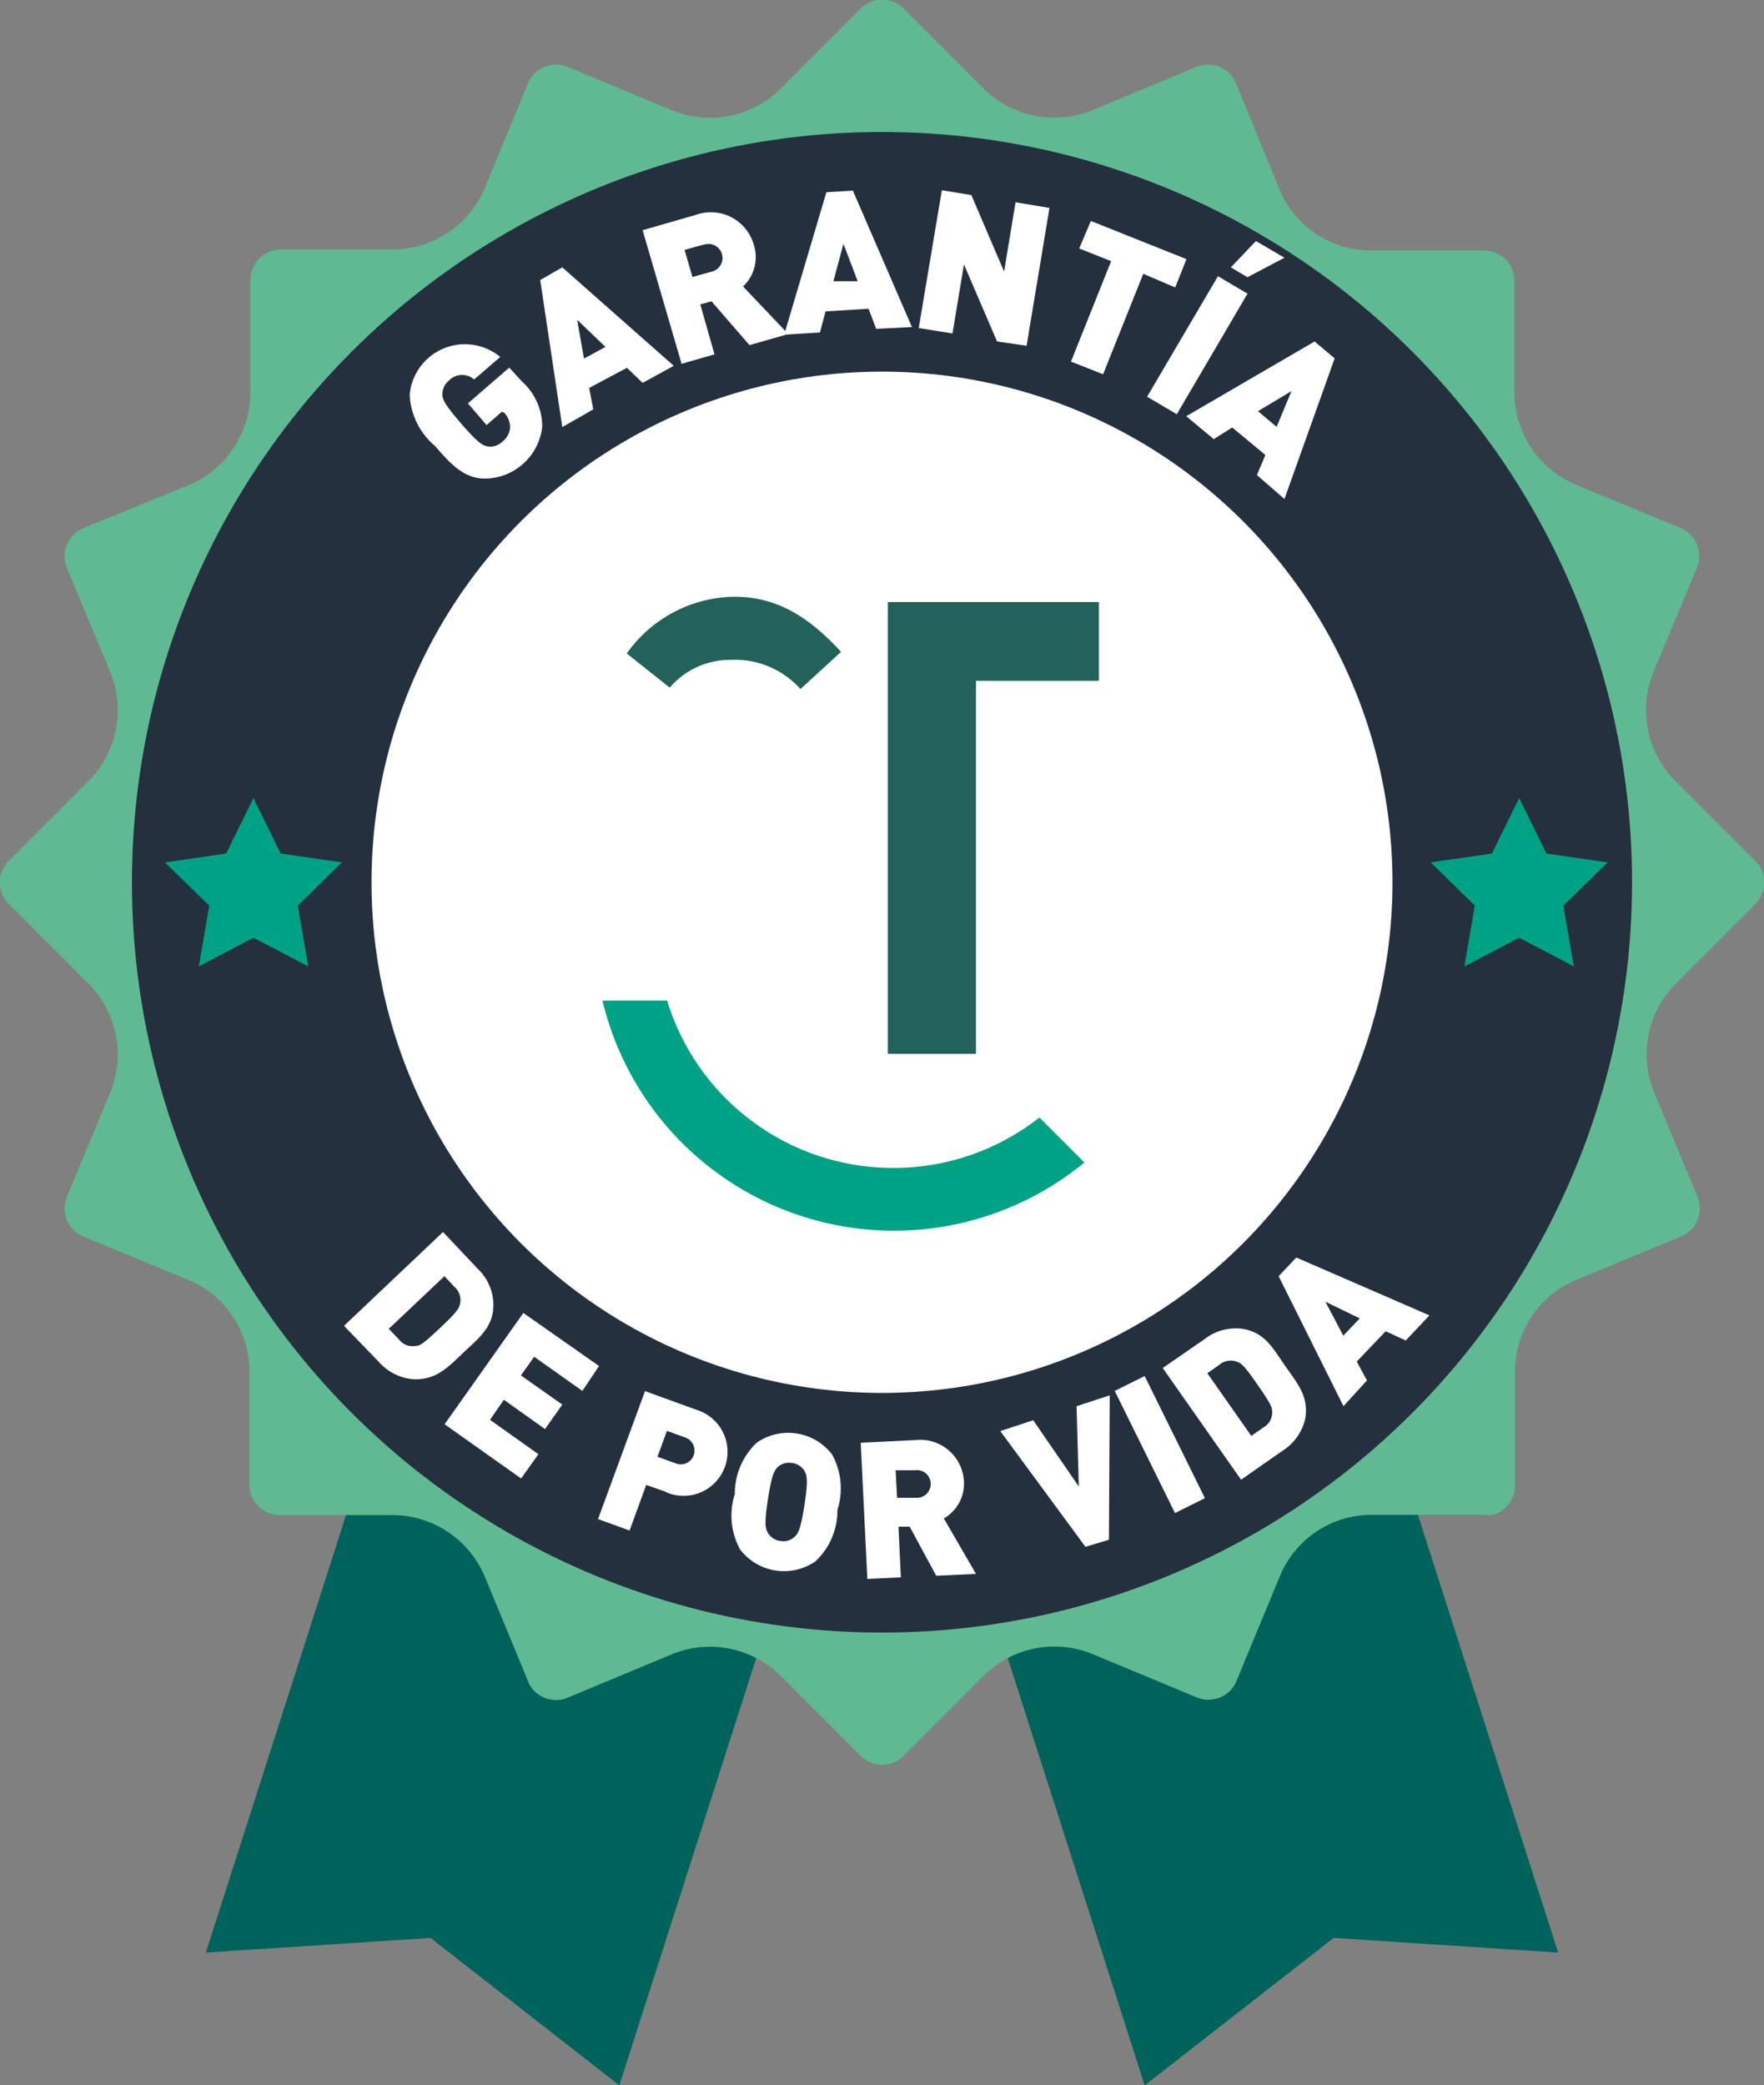 <svg id="Capa_1" data-name="Capa 1" xmlns="http://www.w3.org/2000/svg" xmlns:xlink="http://www.w3.org/1999/xlink" viewBox="0 0 87.84 103.8"><rect x="0" y="0" width="87.84" height="103.8" fill="#808080" stroke="none"/><defs><style>.cls-1,.cls-3{fill:none;}.cls-10,.cls-2,.cls-8{fill:#3cb28d;}.cls-2,.cls-3{clip-rule:evenodd;}.cls-4{opacity:0.28;}.cls-5{clip-path:url(#clip-path);}.cls-6{clip-path:url(#clip-path-2);}.cls-7{clip-path:url(#clip-path-3);}.cls-8{fill-rule:evenodd;}.cls-9{clip-path:url(#clip-path-4);}.cls-11{clip-path:url(#clip-path-5);}.cls-12{clip-path:url(#clip-path-6);}.cls-13{clip-path:url(#clip-path-10);}.cls-14{clip-path:url(#clip-path-11);}.cls-15{fill:#00635b;}.cls-16{fill:#5fba93;}.cls-17{fill:#25303f;}.cls-18{fill:#fff;}.cls-19{fill:#23615b;}.cls-20{fill:#00a285;}.cls-21{clip-path:url(#clip-path-12);}.cls-22{clip-path:url(#clip-path-13);}</style><clipPath id="clip-path"><path id="SVGID" class="cls-1" d="M-326.39-560.45l54.43.33c20.34.12,31.53-5.91,37.83-16.22,5.74-9.39,9.78-20.73,2.5-28.09-15.43-15.61-32.57,3.15-32.57,3.15s3.89-40.63-25.68-40.59c-31.28,0-31.3,58.64-31.3,58.64s-21.18-21.86-27-5.1c-1.67,4.83.07,9.7,3,14,6.23,9,16.6,13.89,18.75,13.9"/></clipPath><clipPath id="clip-path-2"><path id="SVGID-2" data-name="SVGID" class="cls-1" d="M-695-576.47l-56.42-.34c-21.09-.12-32.61-6.5-39-17.27-5.83-9.8-9.87-21.61-2.23-29.15,16.18-16,33.72,3.67,33.72,3.67s-3.54-42.16,27.11-41.76c32.42.43,31.72,61.17,31.72,61.17s22.23-22.4,28-5c1.68,5-.19,10.05-3.32,14.46-6.56,9.22-17.36,14.19-19.6,14.18"/></clipPath><clipPath id="clip-path-3"><path id="SVGID-3" data-name="SVGID" class="cls-1" d="M-744.23-287c14,.36,23,15.18,17.47,28-7.27,16.94-22.28,52.49-24.3,61.87-2.68,12.45-40.62-28.25-24.41-66,7.65-17.82,20.27-24.14,31.24-23.86"/></clipPath><clipPath id="clip-path-4"><path id="SVGID-4" data-name="SVGID" class="cls-2" d="M-326.39-560.45l54.43.33c20.34.12,31.53-5.91,37.83-16.22,5.74-9.39,9.78-20.73,2.5-28.09-15.43-15.61-32.57,3.15-32.57,3.15s3.89-40.63-25.68-40.59c-31.28,0-31.3,58.64-31.3,58.64s-21.18-21.86-27-5.1c-1.67,4.83.07,9.7,3,14,6.23,9,16.6,13.89,18.75,13.9"/></clipPath><clipPath id="clip-path-5"><path id="SVGID-5" data-name="SVGID" class="cls-2" d="M-695-576.47l-56.42-.34c-21.09-.12-32.61-6.5-39-17.27-5.83-9.8-9.87-21.61-2.23-29.15,16.18-16,33.72,3.67,33.72,3.67s-3.54-42.16,27.11-41.76c32.42.43,31.72,61.17,31.72,61.17s22.23-22.4,28-5c1.68,5-.19,10.05-3.32,14.46-6.56,9.22-17.36,14.19-19.6,14.18"/></clipPath><clipPath id="clip-path-6"><path id="SVGID-6" data-name="SVGID" class="cls-2" d="M-744.23-287c14,.36,23,15.18,17.47,28-7.27,16.94-22.28,52.49-24.3,61.87-2.68,12.45-40.62-28.25-24.41-66,7.65-17.82,20.27-24.14,31.24-23.86"/></clipPath><clipPath id="clip-path-10"><path class="cls-3" d="M23.28-355.07v-.45H6a1.27,1.27,0,0,1-1.26-1.26V-374A1.27,1.27,0,0,1,6-375.3H23.28A1.25,1.25,0,0,1,24.54-374v17.26a1.26,1.26,0,0,1-1.26,1.26v.9a2.17,2.17,0,0,0,2.17-2.16V-374a2.16,2.16,0,0,0-2.17-2.16H6A2.16,2.16,0,0,0,3.86-374v17.26A2.16,2.16,0,0,0,6-354.62H23.28v-.45"/></clipPath><clipPath id="clip-path-11"><path class="cls-3" d="M15.16-358A1.51,1.51,0,0,1,14-358.6l-7.51-9.58a1.67,1.67,0,0,1,.2-2.25,1.46,1.46,0,0,1,2.13.21L15-362.33l13.34-22.22a1.47,1.47,0,0,1,2.09-.5,1.66,1.66,0,0,1,.46,2.21L16.44-358.77a1.51,1.51,0,0,1-1.19.74h-.09"/></clipPath><clipPath id="clip-path-12"><path id="SVGID-10" data-name="SVGID" class="cls-1" d="M1289.23-560.45l54.42.33c20.35.12,31.54-5.91,37.84-16.22,5.74-9.39,9.77-20.73,2.5-28.09-15.43-15.61-32.58,3.15-32.58,3.15s3.9-40.63-25.67-40.59c-31.28,0-31.3,58.64-31.3,58.64s-21.19-21.86-27-5.1c-1.68,4.83.06,9.7,3,14,6.23,9,16.59,13.89,18.75,13.9"/></clipPath><clipPath id="clip-path-13"><path id="SVGID-11" data-name="SVGID" class="cls-2" d="M1289.23-560.45l54.42.33c20.35.12,31.54-5.91,37.84-16.22,5.74-9.39,9.77-20.73,2.5-28.09-15.43-15.61-32.58,3.15-32.58,3.15s3.9-40.63-25.67-40.59c-31.28,0-31.3,58.64-31.3,58.64s-21.19-21.86-27-5.1c-1.68,4.83.06,9.7,3,14,6.23,9,16.59,13.89,18.75,13.9"/></clipPath></defs><title>Mesa de trabajo 9</title><g class="cls-4"><path id="SVGID-13" data-name="SVGID" class="cls-8" d="M-326.39-560.45l54.43.33c20.34.12,31.53-5.91,37.83-16.22,5.74-9.39,9.78-20.73,2.5-28.09-15.43-15.61-32.57,3.15-32.57,3.15s3.89-40.63-25.68-40.59c-31.28,0-31.3,58.64-31.3,58.64s-21.18-21.86-27-5.1c-1.67,4.83.07,9.7,3,14,6.23,9,16.6,13.89,18.75,13.9"/><g class="cls-9"><rect id="SVGID-14" data-name="SVGID" class="cls-10" x="-1915.36" y="-966.81" width="2370.38" height="1675.03" transform="matrix(0.01, -1, 1, 0.01, -596.55, -858.68)"/></g><path id="SVGID-15" data-name="SVGID" class="cls-8" d="M-695-576.47l-56.42-.34c-21.09-.12-32.61-6.5-39-17.27-5.83-9.8-9.87-21.61-2.23-29.15,16.18-16,33.72,3.67,33.72,3.67s-3.54-42.16,27.11-41.76c32.42.43,31.72,61.17,31.72,61.17s22.23-22.4,28-5c1.68,5-.19,10.05-3.32,14.46-6.56,9.22-17.36,14.19-19.6,14.18"/><g class="cls-11"><rect id="SVGID-16" data-name="SVGID" class="cls-10" x="-1510.29" y="-992.77" width="2457.07" height="1736.29" transform="translate(-155.46 -405.63) rotate(-89.66)"/></g><path id="SVGID-17" data-name="SVGID" class="cls-8" d="M-744.23-287c14,.36,23,15.18,17.47,28-7.27,16.94-22.28,52.49-24.3,61.87-2.68,12.45-40.62-28.25-24.41-66,7.65-17.82,20.27-24.14,31.24-23.86"/><g class="cls-12"><rect id="SVGID-18" data-name="SVGID" class="cls-10" x="-1554.4" y="-454.53" width="2282.99" height="1613.27" transform="translate(-762.56 -62.88) rotate(-89.66)"/></g></g><polygon class="cls-15" points="30.84 103.81 21.44 96.47 10.25 97.2 29.61 36.8 50.2 43.41 30.84 103.81"/><polygon class="cls-15" points="57 103.81 66.41 96.47 77.59 97.2 58.23 36.8 37.64 43.41 57 103.81"/><path class="cls-16" d="M87.4,42.85l-4-4a5,5,0,0,1-1.07-5.38l2.17-5.21a1.55,1.55,0,0,0,0-1.16,1.5,1.5,0,0,0-.82-.82l-5.21-2.15a5,5,0,0,1-3.06-4.57V14a1.38,1.38,0,0,0-.09-.53,1.51,1.51,0,0,0-1.42-1H68.27a4.92,4.92,0,0,1-4.56-3.05L61.55,4.15a1.5,1.5,0,0,0-.82-.82,1.53,1.53,0,0,0-1.15,0L54.36,5.5A5,5,0,0,1,49,4.43l-4-4a1.51,1.51,0,0,0-2.14,0l-4,4A5,5,0,0,1,33.48,5.5L28.27,3.33a1.55,1.55,0,0,0-1.16,0,1.53,1.53,0,0,0-.82.82L24.14,9.37a5,5,0,0,1-4.57,3.05H14a1.6,1.6,0,0,0-.53.09,1.52,1.52,0,0,0-1,1.42v5.64a5,5,0,0,1-3.05,4.57L4.15,26.29a1.53,1.53,0,0,0-.82.82,1.55,1.55,0,0,0,0,1.16L5.5,33.48a5,5,0,0,1-1.07,5.38l-4,4A1.51,1.51,0,0,0,.44,45l4,4A5,5,0,0,1,5.5,54.36l-2.16,5.2a1.58,1.58,0,0,0-.12.52,1.5,1.5,0,0,0,.93,1.47l5.22,2.16a4.92,4.92,0,0,1,3.05,4.56v5.62a1.6,1.6,0,0,0,.09.53,1.51,1.51,0,0,0,1.42,1h5.64a5,5,0,0,1,4.57,3.06l2.15,5.2a1.28,1.28,0,0,0,.21.38,1.52,1.52,0,0,0,1.77.45l5.21-2.17a5,5,0,0,1,5.38,1.07l4,4a1.49,1.49,0,0,0,1.07.44A1.47,1.47,0,0,0,45,87.4l4-4a5,5,0,0,1,5.38-1.07l5.22,2.17a1.53,1.53,0,0,0,1.15,0,1.47,1.47,0,0,0,.82-.82l2.16-5.21a4.93,4.93,0,0,1,4.56-3.06h5.64a1.4,1.4,0,0,0,.41,0,1.52,1.52,0,0,0,1.1-1.46V68.27a4.93,4.93,0,0,1,3.06-4.56l5.21-2.16a1.49,1.49,0,0,0,.93-1.46,1.37,1.37,0,0,0-.12-.53l-2.16-5.2A5,5,0,0,1,83.41,49l4-4A1.51,1.51,0,0,0,87.4,42.85ZM69.22,69.22A35.77,35.77,0,1,1,18.63,18.63,35.77,35.77,0,0,1,69.22,69.22Z"/><circle class="cls-17" cx="43.92" cy="43.92" r="37.35"/><circle class="cls-18" cx="43.92" cy="43.92" r="25.42"/><path class="cls-18" d="M27,21.24a2.89,2.89,0,0,1-3,2.58c-1-.07-1.65-.83-2.34-1.62a3.55,3.55,0,0,1-1.26-2.54,2.76,2.76,0,0,1,4.51-1.89l-1.3,1.12a.91.91,0,0,0-1.26.06.86.86,0,0,0-.32.67c0,.26.1.5.93,1.46s1.06,1.09,1.31,1.14A.84.84,0,0,0,25,22a1,1,0,0,0,.4-.7,1.05,1.05,0,0,0-.28-.74L25,20.49l-.77.67-.93-1.08,2.06-1.78L26,19A3,3,0,0,1,27,21.24Z"/><path class="cls-18" d="M32,19.06l-.78-.75-1.88,1,.2,1.07L28,21.26l-1.1-7.32L28,13.31l5.55,4.9Zm-3.26-3.14.34,1.93,1.07-.58Z"/><path class="cls-18" d="M37.32,17.18,35.43,15l-.56.15.71,2.49-1.64.47L32,11.46l2.64-.76a2.22,2.22,0,0,1,2.9,1.5A2,2,0,0,1,37,14.26l2.25,2.37Zm-2.3-5-.93.26.39,1.35.93-.26A.7.7,0,1,0,35,12.2Z"/><path class="cls-18" d="M43.63,16.37l-.38-1-2.14.13-.28,1.05-1.78.11,2.1-7.09,1.32-.08,2.94,6.79ZM42,12.14,41.5,14,42.71,14Z"/><path class="cls-18" d="M49.65,17,48,13.16l-.57,3.44-1.68-.27L46.9,9.47l1.47.24L50,13.52l.57-3.45,1.69.28-1.14,6.86Z"/><path class="cls-18" d="M56.93,13.63l-2,5L53.33,18l2-5-1.59-.63L54.32,11l4.76,1.9-.56,1.41Z"/><path class="cls-18" d="M57.12,19.75l3.53-6,1.47.87-3.52,6Zm5-5.95-.83-.49L62.54,12l1.42.83Z"/><path class="cls-18" d="M62.59,23.65l.42-1-1.65-1.37-.92.58-1.37-1.14L65.46,17l1,.84-2.5,7Zm1.72-4.18-1.67,1,.93.78Z"/><path class="cls-18" d="M20.61,68.66a2.57,2.57,0,0,1-1.75-.87L17.13,66l4.93-4.67,1.73,1.83a2.51,2.51,0,0,1,.78,1.79c0,1.12-.72,1.65-1.5,2.39S21.73,68.69,20.61,68.66Zm2.3-3.76a.87.87,0,0,0-.28-.84l-.5-.53-2.77,2.62.51.53a.83.83,0,0,0,.82.32c.23,0,.4-.12,1.24-.91S22.86,65.13,22.91,64.9Z"/><path class="cls-18" d="M22.14,70.9l3.92-5.54L29.83,68,29,69.24l-2.4-1.7-.66.93L28,69.92l-.86,1.22-2.05-1.46-.69,1,2.41,1.71-.86,1.21Z"/><path class="cls-18" d="M33.18,74.27l-1-.35-.83,2.27-1.57-.57,2.34-6.37,2.53.92a2.19,2.19,0,1,1-1.51,4.1Zm.92-2.72-.89-.32-.47,1.29.89.32a.68.68,0,0,0,.91-.39A.69.69,0,0,0,34.1,71.55Z"/><path class="cls-18" d="M40.61,77.72a2.75,2.75,0,0,1-3.75-.58,3.49,3.49,0,0,1-.27-2.76,3.5,3.5,0,0,1,1.09-2.56,2.75,2.75,0,0,1,3.75.58,3.49,3.49,0,0,1,.27,2.76A3.46,3.46,0,0,1,40.61,77.72Zm-.55-4.5a.84.84,0,0,0-.62-.39.82.82,0,0,0-.7.19c-.18.17-.31.39-.5,1.61s-.13,1.46,0,1.68a.84.84,0,0,0,.62.4.81.81,0,0,0,.7-.2c.19-.17.31-.38.5-1.6S40.18,73.44,40.06,73.22Z"/><path class="cls-18" d="M46.62,78.44,45.3,76l-.56,0,.12,2.52-1.67.08-.33-6.78,2.69-.13A2.18,2.18,0,0,1,48,73.76a2,2,0,0,1-1,1.83l1.6,2.76Zm-1.07-5.25-.95,0,.07,1.37.94,0a.69.69,0,1,0-.06-1.37Z"/><path class="cls-18" d="M55.22,76.65,54.05,77l-4.24-5.76,1.64-.54L53.72,74l-.11-4,1.65-.54Z"/><path class="cls-18" d="M58.51,75.32l-3-6.08L57,68.5l3,6.08Z"/><path class="cls-18" d="M65,70.61a2.57,2.57,0,0,1-1.12,1.6L61.8,73.66,57.9,68.1,60,66.65a2.52,2.52,0,0,1,1.88-.5C63,66.34,63.37,67.1,64,68S65.17,69.51,65,70.61ZM61.6,67.79a.86.86,0,0,0-.88.15l-.6.42,2.19,3.12.6-.42a.85.85,0,0,0,.44-.77c0-.24-.07-.41-.73-1.36S61.82,67.87,61.6,67.79Z"/><path class="cls-18" d="M70,66.73l-1-.46-1.44,1.51.51.94L66.9,70l-3.23-6.47.88-.93,6.63,2.88ZM66,64.8l.89,1.69.82-.86Z"/><polygon class="cls-19" points="44.21 29.97 54.72 29.97 54.72 33.89 48.6 33.89 48.6 52.46 44.21 52.46 44.21 29.97"/><path class="cls-19" d="M39.86,34.3a4.38,4.38,0,0,0-3.51-1.45,3.94,3.94,0,0,0-3,1.38l-2.14-1.7a6.67,6.67,0,0,1,5-2.81c2.46-.15,4.17,1.1,5.67,2.73Z"/><path class="cls-20" d="M44.52,58.14a11.77,11.77,0,0,1-11.3-8.33H30a14.93,14.93,0,0,0,24,8.06l-2.24-2.24A11.77,11.77,0,0,1,44.52,58.14Z"/><polygon class="cls-20" points="12.62 39.73 13.98 42.49 17.03 42.93 14.83 45.08 15.35 48.11 12.62 46.68 9.9 48.11 10.42 45.08 8.21 42.93 11.26 42.49 12.62 39.73"/><polygon class="cls-20" points="75.65 39.73 77.01 42.49 80.06 42.93 77.85 45.08 78.37 48.11 75.65 46.68 72.92 48.11 73.44 45.08 71.24 42.93 74.29 42.49 75.65 39.73"/><g class="cls-4"><path id="SVGID-19" data-name="SVGID" class="cls-8" d="M1289.23-560.45l54.42.33c20.35.12,31.54-5.91,37.84-16.22,5.74-9.39,9.77-20.73,2.5-28.09-15.43-15.61-32.58,3.15-32.58,3.15s3.9-40.63-25.67-40.59c-31.28,0-31.3,58.64-31.3,58.64s-21.19-21.86-27-5.1c-1.68,4.83.06,9.7,3,14,6.23,9,16.59,13.89,18.75,13.9"/><g class="cls-22"><rect id="SVGID-20" data-name="SVGID" class="cls-10" x="-299.74" y="-966.81" width="2370.38" height="1675.03" transform="matrix(0.01, -1, 1, 0.01, 1009.49, 756.9)"/></g></g></svg>